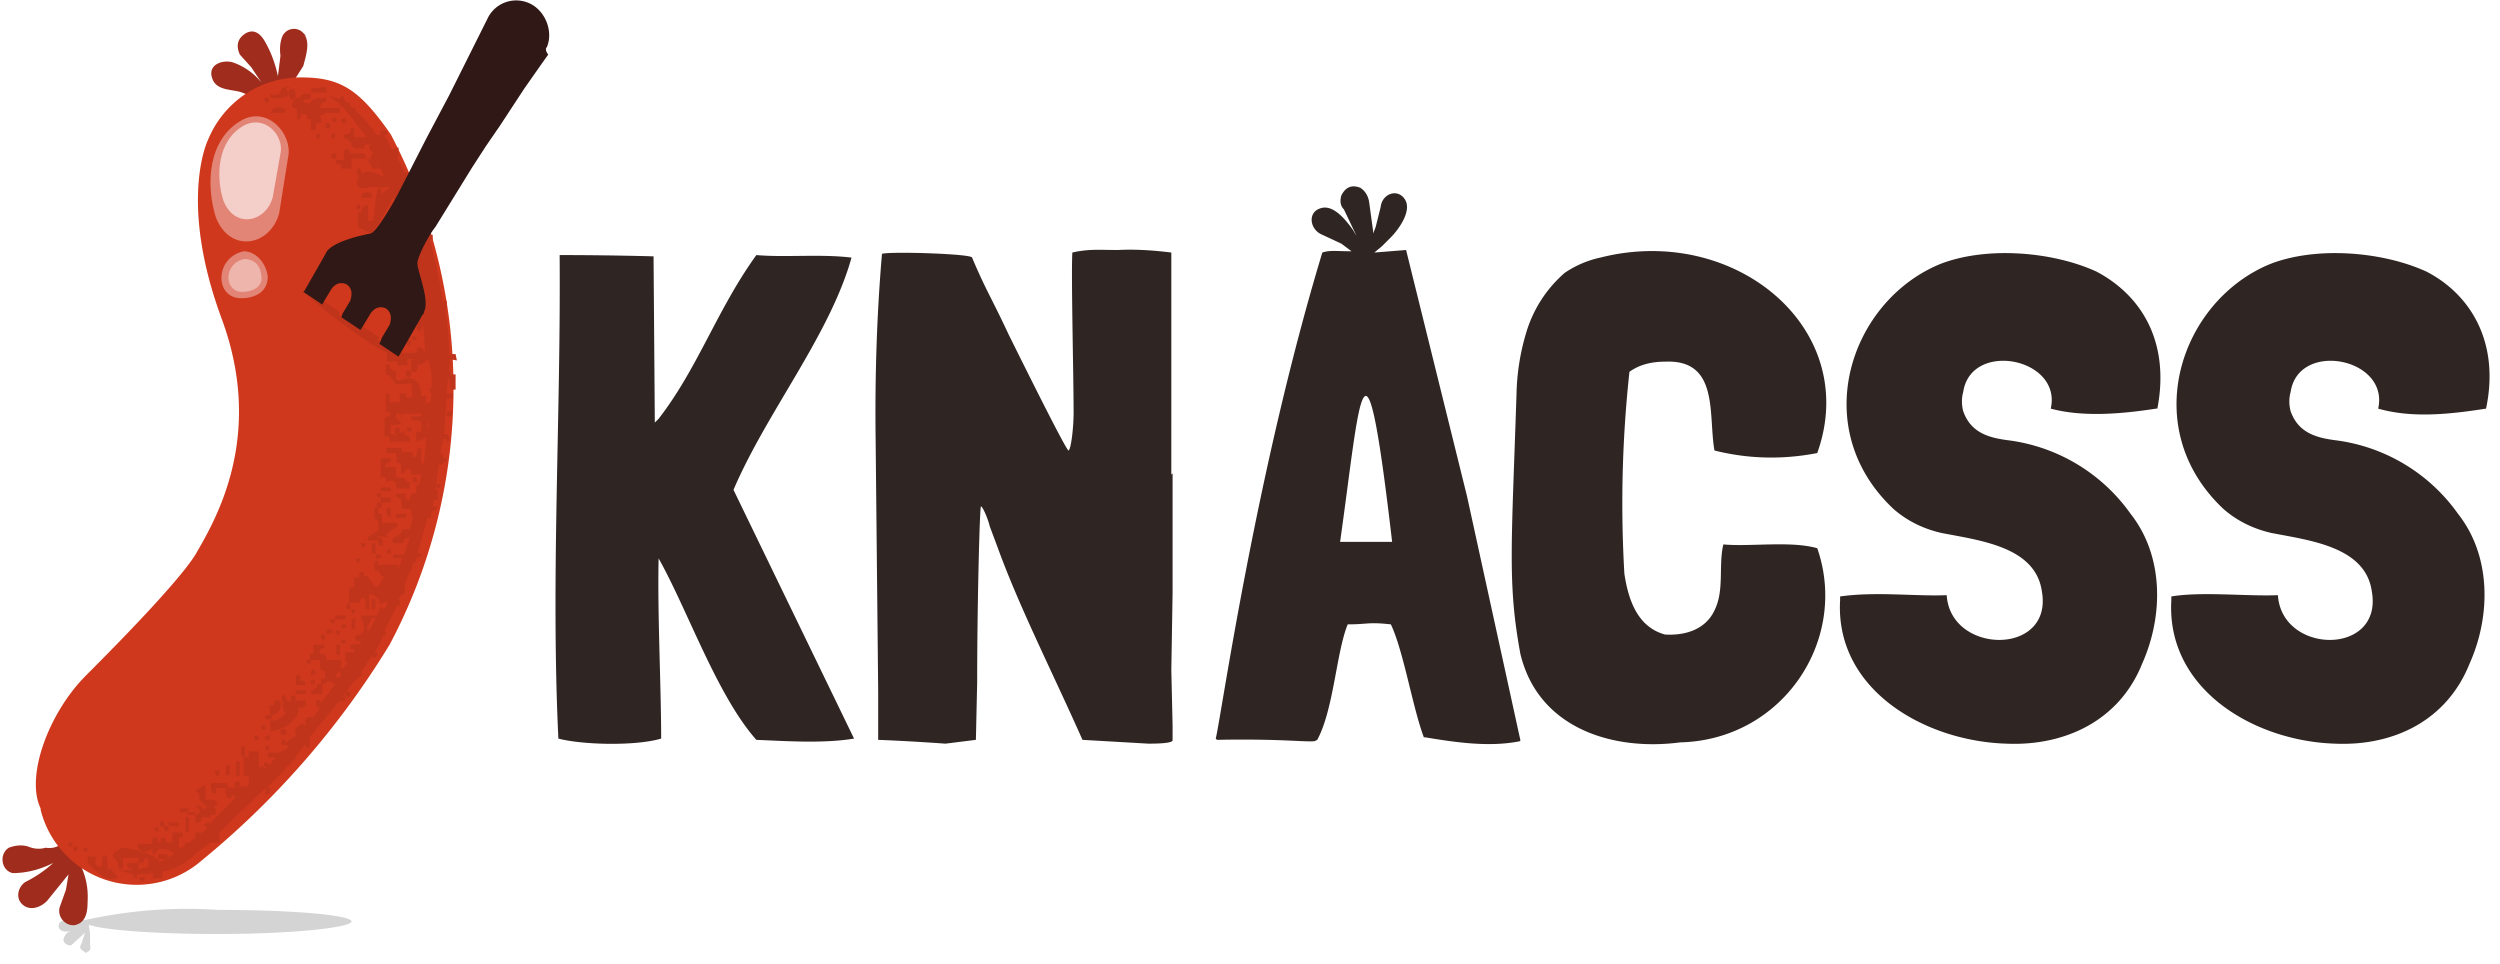 <svg xmlns="http://www.w3.org/2000/svg" width="197" height="76" viewBox="0 0 197 76">
<style>
    @media (prefers-color-scheme: dark) {
      .knacss-text {
        fill: white;
      }
    }
  </style>
  <g fill="none" fill-rule="nonzero">
    <path fill="#d5d4d4" d="M17.2 71.7a37 37 0 0 0-10.5.8H5l-.3.2q-.2.4.1.6c.2.2 1.1.1 1.4-.1l.1-.1-.3.1-.7.3q-.2.2-.3.5 0 .4.5.5h.1l1.1-1-.3.9q-.2.3.1.5l.3.2.1-.1q.3-.1.2-.5v-.9l-.1-.7h.1c1.2.4 5.2.7 10.1.7 5.8 0 10.5-.5 10.5-1-.1-.5-4.7-.9-10.5-.9"/>
    <path fill="#9f2c1c" d="M6.4 68.3c-.1-.2-1.4-1.9-1.7-1.7q-.5.3-1.1.2-.7.2-1.4-.1-.7-.2-1.5.1c-.8.5-.6 1.8.3 2q.8 0 1.6-.2t1.6-.6q-1 .9-2.2 1.5c-.6.4-.8 1.3-.2 1.8s1.4.2 1.9-.3l1.7-2.1-.2 1.2-.5 1.4c-.2.8.5 1.5 1.2 1.4.9-.2 1-1.1 1-1.8q.1-1.5-.5-2.8M23.9 2.6a1 1 0 0 0-1.7.4q-.2.6-.1 1.4L21.9 6q-.3-1.4-.9-2.5c-.3-.6-.8-1.3-1.6-.9q-1 .6-.5 1.7l.9 1 .8 1.2a5 5 0 0 0-2.3-1.6c-.8-.2-1.9.2-1.6 1.2.3 1.1 1.6.9 2.4 1.2l.5.2c.2.1 3.2-.6 3.6-1.2l.7-1.1c.2-.8.6-1.9 0-2.6-.8-.7.8.8 0 0"/>
    <path class="knacss-text" fill="#2f2623" d="M67.1 20.3c-2.4-.3-5.2 0-7.5-.2C56.5 24.4 55 29 51.9 33l-.3.3-.1-13.1q-3.7-.1-7.4-.1c.1 12.8-.7 25.5-.1 38.1 1.9.5 6.1.6 8.1 0 0-4.1-.3-9.9-.2-14.2 2.3 4.1 4.6 10.8 7.7 14.3 2.4.1 5.3.3 7.7-.1l-9.5-19.6c2.6-6.1 7.6-12.2 9.3-18.3m25.2 17.1V19.9q-2.4-.3-4.2-.2c-1.4 0-2.3-.1-3.6.2-.1 1.8.1 9.7.1 12.6 0 1.2-.2 2.9-.4 3-.2 0-4.2-8.1-4.7-9.1-1.4-3-1.8-3.5-2.9-6.1 0-.3-6.4-.5-7.1-.3q-.6 7-.5 14.7l.2 19.8v3.8q2.5.1 5.3.3l2.4-.3.1-4.5c0-6.1.2-13.9.3-13.9s.5.8.7 1.6l.6 1.6c1.7 4.7 4.3 9.8 6.7 15.2l5.2.3q2 0 1.9-.3v-1.1l-.1-4.4.1-6.1v-9.4zm18.5-17.7-2.5.2.6-.5.7-.7c.6-.6 1.7-2.1 1.1-3s-1.8-.4-1.9.6l-.4 1.6-.2.5v-.2l-.3-2.2q-.1-.8-.7-1.2-1-.4-1.5.6-.2.7.2 1.1l1 2.1-.3-.5c-.5-.7-1.5-2-2.5-1.7-1.1.3-.9 1.7.1 2.1l1.5.7.8.6c-1.2 0-1.7-.1-2.3.1-5.3 17.5-8 36.8-8.4 38.3l.1.1c5-.1 7.1.2 7.7.1l.2-.1c1.3-2.4 1.5-6.9 2.4-9.1 1.6 0 1.6-.2 3.4 0 1 2.1 1.7 6.5 2.6 8.9h.1c2.4.4 5.1.8 7.5.3v-.1l-4.2-19.2zm-5.2 23c1.6-11.3 1.9-18.9 4.1 0zm22.8-13.4q1.1-.8 2.8-.8c4.3-.2 3.4 4.2 3.9 7q4 1 8.1.2c3.5-9.8-6.5-18.1-17.1-15.4a8 8 0 0 0-2.8 1.2 10 10 0 0 0-3 4.6 18 18 0 0 0-.8 5c-.4 12.1-.7 14.9.3 20.4 1.4 5.9 7.3 7.7 12.6 7 8.1-.2 13.3-8.1 10.8-15.3-2.1-.6-5.3-.1-7.4-.3-.4 1.7.1 3.6-.7 5.2-.7 1.5-2.3 2-3.9 1.9-2.2-.6-2.9-2.8-3.2-4.8a96 96 0 0 1 .4-15.9m36.8-7.9c-3.5-1.6-8.7-2-12.3-.6-7.1 2.9-10.5 12.9-3.7 19.3q1.6 1.4 3.8 1.9c3.1.6 7.4 1.1 7.9 4.6.9 5.1-7.2 5-7.5.3-2.5.1-5.6-.3-8.4.1v.3c-.4 7 6.6 11.1 13.1 11.3 4.6.2 8.9-1.8 10.7-6.3 1.7-3.8 1.7-8.5-.9-11.8a14 14 0 0 0-9.6-5.8c-1.6-.2-3-.6-3.6-2.3q-.2-.8 0-1.5c.6-4.1 7.8-2.7 6.9 1.3 2.6.7 5.7.4 8.3 0h.1c1-5.2-1.2-8.9-4.8-10.8m30.7 10.8c1.1-5.2-1.2-9-4.7-10.8-3.5-1.6-8.7-2-12.3-.6-7.1 2.9-10.5 12.9-3.7 19.3q1.6 1.4 3.8 1.9c3.1.6 7.4 1.1 7.9 4.6.9 5.1-7.1 5-7.4.3-2.5.1-6-.3-8.4.1v.3c-.4 7 6.5 11.1 12.9 11.3 4.6.2 8.8-1.8 10.6-6.3 1.7-3.8 1.7-8.5-.9-11.8a14 14 0 0 0-9.6-5.8c-1.6-.2-3-.6-3.6-2.3q-.2-.8 0-1.5c.6-4.1 7.8-2.7 6.9 1.3 2.8.8 5.9.4 8.5 0"/>
    <path fill="#cf381c" d="M30.8 10.6c-2.5-3.6-4-4.5-7.1-4.5-3.3 0-6.1 2-7.3 4.9 0 0-2.4 4.8 1.1 14.2 3.4 9.3-.6 15.9-2.1 18.5-1.3 2.1-6 6.9-8.6 9.5-3 3-4.8 8-3.6 10.5v.1a7.8 7.8 0 0 0 12.7 4 67 67 0 0 0 14.8-17 43 43 0 0 0 .1-40.2"/>
    <path fill="#e28576" d="M19 9.5c-2.6 1.5-2.8 5-2 7.6 1.1 2.9 4.3 2.3 5-.3l.7-4.4c.4-1.8-1.6-4.1-3.7-2.9m.2 10.3c-2.3.5-2.3 3.7-.2 3.7 1.1 0 2.1-.5 2.1-1.7-.1-1-.9-2-1.9-2"/>
    <path fill="#f4cfc9" d="M21.5 15.5c-.5 2-3 2.6-3.9.3-.6-1.9-.5-4.7 1.6-5.9 1.7-.9 3.2.8 2.9 2.2z"/>
    <path fill="#eeb5ac" d="M20.6 21.8c.1.8-.7 1.2-1.5 1.2-1.5 0-1.5-2.3.2-2.6q1.2.1 1.3 1.4"/>
    <path fill="#c1341c" d="m25.7 6.8-1.2.2v.3h1.2zm8.4 11.8v-.1h-.4v.4h.4zm1.1 5.5v-.4q-.2-.1-.3.1t.1.3zm0 8.7h.4v-.4h-.4zm0 3.4q-.1-.2-.4-.1v.3h.4zM11.4 69.4v-.3H11v.3zM22.5 6.8v.1q.2.1.4 0zm2.9 1.3.3-.1v-.3c-1.8 0-.7.6-1.7.4-.3-.5.1-.4-.6-.4-.2.2-.6.5-.3.8l.3.1v.8q.2.1.3-.1 0-.1.1-.3.5-.1.4.4h.3v.8q.3.2.4-.1-.1-.5.4-.4v-.4l-.1-.1h-.1l.6-.3h1.1v-.4h-1.6zm5.9 20.7h.8v-.6l-1.6-.5v.8h.8zm-.1 8.8v-.8h-.8q-.1-.2.1-.3t.3-.1v-.3H30v1.5q.5-.1.4.4.9-.4.8.5h1.1V38c-.7-.1.1-.4-1.1-.4M26.9 52h-1.2q.1-.5-.5-.5-.1-.5.4-.4 0-.2-.1-.3h-.8v.7q-.2 0-.3.1v.4h.8q0 .5.1.8l.3.1v.8h.4c.7-.7.9-.9.9-1.7m-4.4 4.2c-1.4 1.4-1.2-.4-1.2 1.4 1.3 0 2.4-1.2 2.2-1.9q.3.2.6-.1v-.4h-.8l-.1.2-.6-.2h-.1q-.5.3 0 1m4-43.3h.3l.1.4h.8v-.8h1.2l.5.8h.8q.1-.5-.5-.4v-.8q-.5-.1-.5.4h-.4q.1-.1-.1-.4h-1.1l-.1-.3q-.2-.2-.4.1v.7h-.8c.2-.1.2.3.2.3m5.3 14h.2l-.1-.3zm-.1.1-.2.2zM21.3 7.4v.3c.1 0 2.1.3 1.2-.8h-.3q-.1.8-.9.5m0 49q1-.2.8-1.1-.1-.2-.5-.1.1.5-.5.4c.2 0 .2.8.2.8m-6.4 9.1v-1.1h-.3v1.2zm8.7-12.3h-.3v.8h.8q0-.2-.1-.3l-.3-.1q0-.3-.1-.4m.9 1.2q0 .2.1.3h.8v-.8H25q-.1.5-.5.5m-5.6 6.7V60h-.3v1.2zm2.4-52.2h1.2v-.3q-.9-.4-1.2.3m11.5 16.4zl-.2.3h.3zm-9.5 29.4h.8v-.3h-.8zm9.1-25.5c.5.5.7-.5.4-.8h-.4zm-1.6 10H30v.4h.8zm0-.8H30v.3h.8zm-1.5 8.8v.8h.3v-.8zm-2.1 1.3h-.8v.3h.8q.2-.3 0-.3m1.3-32.9h.8v-.3q-.3-.3-.8 0zm-9.2 43.2H19v.8h.3zm8.4-9.2.3-.1v-.8q-.2 0-.3.1zm-9.6 10.7h-.3v.8h.3zm8.7-9.5q-.1-.1-.3.1v.7h.3zM32 40.5h-.8v.3h.8zm-1.2.3V40h-.3q-.2.6.3.8m2.8-22.4-.1.2h.1zM14.1 64.8h-.8v.3h.8zm15.2-22v.8h.3v-.8zm.8-.4-.3-.1.1-.1q.3.2.6.1V42l.8-.5q.1-.2-.1-.3h-1.1v-.7q-.2 0-.3-.1V40q-.1-.1-.3.1v.8q.2 0 .3.1v.8l-.8.5v.3h.8v.4h.4zm-1.3.4h-.4l.1.3q.2.1.3-.1 0 0 0-.2m1.7.8h.3v-.3q-.1-.2-.3.1zm-.5.4q.1-.2-.1-.3h-.3v.3q.3 0 .4 0m-1.6 0H28l.1.3q.1.1.3-.1 0 0 0-.2m-.8 3.6q-.1-.2-.3.1v.3h.3zm.4.4h-.3v.3q.1.2.3-.1zm-1.9 1.1h.3v-.3H26zm1.1.1h-.3v.3h.3q.2-.2 0-.3m-1.5.4v.3h.4q.2-.2-.1-.3zm1.1.4v-.3h-.3q-.2.2.1.3zm-1.5.4h.3V50h-.3q0 .3 0 .4m1.6 0v.3h.3q.2-.2-.1-.3zm-6-42.3q.1.1.3-.1v-.3h-.4zm3.6 44.3V52h-.3q-.2.2.1.3h.2zm.3.4q-.1-.1-.3.1v.3q.2 0 .4-.1zm1.7-43.5h-.3v.3h.4c-.1.1-.1-.3-.1-.3m.7 0q-.2 0-.3.1t.1.3h.3q0-.2-.1-.4m-2.7 44.3v.3h.3v-.3zm.8.3h.4v-.4h-.4zm.4-43.8h.3v-.4h-.4zm-3.2 44.7q-.2-.1-.3.1v.3l.1.1q.2.2.3-.1zm.4 0v.4l.1.1q.2.2.3-.1v-.4zm2-44.2v.3h.3v-.4zm1.2.3h.3v-.4q-.2 0-.3.1zm0 1.6h.4v-.4h-.4zm2.3.8q-.1-.1-.3.1v.3l.1.1q.1.2.3-.1zm-7.5 43.1q-.1.2.1.3h.3l.1-.1q.2-.2-.1-.3zm7.2-40.2v.3h.3v-.3q-.1-.2-.3 0m-7.2 41.3v-.4l-.3.1q-.1.2.1.3 0 0 .2 0m1.2 0v.4h.4l.1-.1q0-.5-.5-.3m-2 .8h.3q0-.3-.1-.3-.2-.1-.3.1zm1.2-.4-.4.1q-.1.2.1.3h.3q0-.2 0-.4m1.2.4q-.2-.1-.3.1t.1.3h.3zm-1.6.8h.3v-.3q-.2-.2-.3.1zm-3.9 2q.1.1.3-.1v-.3q-.2 0-.4.1zm1.9.8q.1-.2-.1-.3t-.3.1v.3l.1.1zm14-35.8q.2.1.3-.1v-.3h-.4zm-.4.7h.3q.2-.1-.1-.3h-.3zm-.4.4q.1.1.3-.1v-.3H32zm-.1 2.4.1.1q.4.1.3-.5H32zM12.9 64.7q-.1-.1-.3.1v.3h.4zm-.4.8v-.3h-.3v.3zm.5 0q.1.1.3-.1v-.3h-.4zm-7.6.9v.3h.3v-.3zm.4.7.3-.1v-.3h-.3zm.8-.3v.3h.3v-.3zM32.1 34h.3q.2-.2-.1-.3H32zm.7 3.6q-.2-.1-.3.1v.3h.4zm1.6.5v.4l.3-.1q.1-.1-.1-.3.1 0-.2 0m-4.7.8q-.1.2.1.3h.2v-.4zm.4.7h-.4v.4h.4zm5.3-5.2h-.2v.4q.3 0 .2-.4m-4.8-23.6-.1.1zm-1.3-1.6-.1.1h.1q0-.1 0-.1M14.9 63.7h-.7v.3h1.2v.8q.5.1.5-.4h.7v.3h.2l-.3.3v-.2q-.1-.1-.3.1t.1.3h.1l-.6.5v-.1h-.4v.4l-.5.4h-.3l-.1.3-.2.1h-.2V66q.2 0 .3-.1v-.3h-.8q0 .5-.1.8-.5.1-.5-.4-.5 0-.3.3-.1.2-.3-.1V66q-.5-.1-.4.5h-1.2q.2 1 1.2.4c0 .9.3.2.5 0q1 0 1.2.4l-.5.3v-.3h-.7q-.1.2 0 .4h.6l-.5.2c-.5-.8-3.2-1.2-3-1.1q-.4.2-.7.5c-.1.6.4.1.4 1.1q.3.2.4-.1v-.7h1.2v.4q.5.1.5-.4.1 0 .3.1v.6l-.8.2V68h-.8q-.2.3.1.4.1 0 .3.1l-.6.1-1.4-.1q0-.5-.1-1.1-.2 0-.3.1l-.1.8q-.7 0-.4-.8h-.7v.5c.5.5 1.5 1.7 2.4 1.1l-.7-.7 1.9.5v.3h.3v-.3h.2l1.1-.1-.1.4h.8v-.5q1.5-.3 2.6-1.4l.1-.1 1.1-.8h.7v-.8l3.5-3.4h.1l.1-.1-.1.5q.4 0 .4-.4-.3-.3-.3-.1l1.2-1.2.3-.3v-.1l.2-.2h.2v-.2l.2-.2.2-.1v-.2l.8-1v.3h.3v-.8l2.3-2.8.5-.1v-.3H27l.2-.3v.3h.4v-.4h-.3l.6-.8.6-.5v-.3l.8-1.2.1.1q.1.1.3-.1v-.3h-.2q.4-.5.6-1.1l.1-.2.2-.1q.1-.2-.1-.3l1-2q.2.2.2-.1v-.3h-.1l.2-.4.3-.1v-.7l.3-.9.1-.1.1-.2.2-.6h.2q-.1-.5.4-.4v-.3h-.3l.8-2.8q.2.1.3-.1-.1-.5.4-.5v-.3h-.3l.1-.6v.1h.3v-.8h-.2l.3-2h.3v-.8h-.2l.1-.8.1-.1v-.3h.4v-.4H35l.2-2.8h.5V31h-.5l.1-1.2.1.1q0 .3.1.8h.4v-1.2h-.5v-.8l.1-.1v-.1l-.1-.1v-.1l.6.1-.1-.5h-.4l-.1.2q0-1.9-.3-3.7.2-.2-.1-.5h-.1q-.7-5.3-2.9-10.1l.1-.2q-.1 0-.2 0l-.6-1.2.1-.1v-.7l-.5.2-.4-.8-.1-.1-.1-.2.2-.1v-.3H30v.7l-.1-.1h.1v-.3h-.3q-1-1.3-1.7-1.9v-.2h-.2l-.2-.1v-.3q-.5.1-.5-.5h-.3v.2l-1-.3 1 .7v.2h.2l1.9 2.4h-1v-.7h-.3q.1.5-.5.5v.3c.6.1.5.6.8.8h.8q0-.2.1-.3h.3v-.1l.1.1h-.1v.4l.2.1.9 1.8v.2q-1.4-.8-2 .1-.3 1 .7.8c.8-.2 1.4.1 1.7-.1l.1.2q-.3 0-.6.4c-.3-1.4-.6.5-.6 1.7h-.1v.4H29v-1.2q-.5-.1-.5.5h-.3v1.2l1.1.5.5-.7.8-1.4.3-.6.1-.1v-.1q1.4 3.5 2 7.1l-.1.1v.3h.1l.1.8H33l-.2.7v.1h.4l.1.4h-.4v.8h.4v-.7l.2 2.6-.3-.3q-.5-.1-.3.4h-1.7l.7.5h.7v.3q.6.4 1.1-.3.4 1 .3 2.3h-.2l.2.5-.1.6h-.3l-.1.2-.1-.1c.2.1.2-.5.2-.6h-.4c0-1.4-.9-1.6-1.7-1.2q-.2 0-.3-.1v-.7q-.5.1-.5-.5h-.3v.8l.3.1.5.7 1.2-.1.1 1.1H32V31h-.5v.7h-.8V31h-.3v1.5h.3q.1.2-.1.3t-.3.1v1.5q.5-.1.4.4h1.6q.1-.5-.4-.5V34l-.5.1.1-.1q.1-.2-.1-.3-.1-.1-.3.1v.3l.1.1.1.1-.5-.1v-.7q.4 0 .8-.1c-.1-.5-.4-.2-.4-.8h.4c0 .8.1.5.1 0h1.5v.2h-.8v.3q.3 0 .8.1v.8q-.3 0-.4 0v.8l.8-.3-.2 2h-.2v-1.2q-.3 0-.3.1l-.1.6h-.3q.2-.1-.1-.4h-.7l-.1-.3h-1.2q0 .2.1.4h.7q0 .4.1.8h.3v.8h.3q0-.2.1-.3h.3l.1.4h.8l-.2.8h-.2v.7q-.5-.1-.5.5-.2.1-.3-.1t0-.4h-.8q0 .2.1.3l.3.1q0 .3.1.8h.7q0 .3.1.8l-.2.8h-.6c-.1.6-.6.5-.8.8q0 .2.1.3h.8q0-.2.1-.3l.4-.2-.5 1.5v-.1H31q-.1.2.1.3h.6l-.3.8q0-.2-.1-.3h-1.5v-.3q-.1-.1-.3.1v.7q.5-.1.5.4h.3l-.5.8h-.3l-.5-.8h-.3q.1-.2-.1-.3-.1-.1-.3.1v.3h-.4v.8q-.2-.1-.4.1v1.1h.8l.1-.3q.2-.2.4.1v.7h.3v-1.2q.5.1.8.5v.3l.7-.2-.3.6h-.1l-.2-.2-.3.7h-1.3q.7 1.5-.4 1.6-.1.5.4.4v.3q-.3-.1-.8 0v.3l.3.1q0 .2 0 .2h-.7v.8h.2l-.3.4h-.3q-.2.3.1.5l-.2.3q-.4-.2-.6.1v.3l.3.1-1.1 1.5-.1-.2q-.2-.1-.3.1v.3l.1.1.2.1-.6.8v-.1q-.7-.1-.5.6l-.1.1q-.1-.4-.7.2c-.2.2.1.4 0 .6q-1 .5-.6.8l-.1.2-.1.1V59l-.5.3h-.9q-.1.1.1.4h.5l-.5.6-.1-.2h-.3v.3h.2l-.2.2v-.2h-.4v-1.2h-.8v.5l-.4-.1v1.5l.4.1v.6l-.2.2q-.5-.1-.9.1l-.6-.1q.1-.2-.1-.3h-1.2q0 .4.1.8.5.1.3-.4h.8q-.1.3.1.8h.3l.2-.3.1.2v.1l-1.9 1.9v-.6h.4v-.4q-.2-.3.1-.4.1-.2-.1-.3t-.8-.1v-1.2l-.8.5.3.3v.4l.6.6-.2.2-.3-.3h-.4l.4.4-.3.3h-.8zM33.7 34v-.8h.1zm-4.4 14.7h.3l-.5 1-.2-.2zm5.9-19.1q.2.2.3-.1v-.3h-.3zM24.5 7.8v-.4q-.4-.1-.8.1v.3l.1.1zM23.2 7h-.3l-.1.1q-.2.3.1.7.2.1.4 0 0-.5-.1-.8"/>
    <path fill="#c1341c" d="m31.3 27.8-1.5-1 .1-.2-1.5-1-.2.2-1.5-1 .1-.2-1.5-1v.1l-.1.2-1.1-.7c1.4 1.3 4.5 3.5 5.3 4l.9.5q1 .5 1.6.5l.3.1-.3-.2-.7-.5-.1-.1q.4.2.2.3"/>
    <path class="knacss-text" fill="#2f1815" d="M41.8.3a2.5 2.5 0 0 0-3.4 1.2l-.4.8-1.1 2.2-1.5 3-.9 1.7-.9 1.7-2.3 4.5c-.1.2-1.6 2.9-2.1 3s-3 .6-3.5 1.5l-.1.2-1.6 2.8-.1.1 1.5 1 .1-.2.6-1q.5-.7 1.2-.4.6.4.3 1.3l-.6 1-.1.3 1.5 1 .2-.3.6-1q.5-.7 1.2-.4.6.4.3 1.3l-.6 1-.2.5 1.5 1 .3-.5 1.6-2.8.1-.1v-.1c.5-.9-.5-3.2-.5-3.8-.1-.4.9-2.3 1.4-2.9l2.9-4.7 1.1-1.7 1.1-1.6L41.3 7l1.4-2 .5-.7q-.3-.4-.1-.6c.5-1.2-.1-2.8-1.3-3.4"/>
  </g>
</svg>

